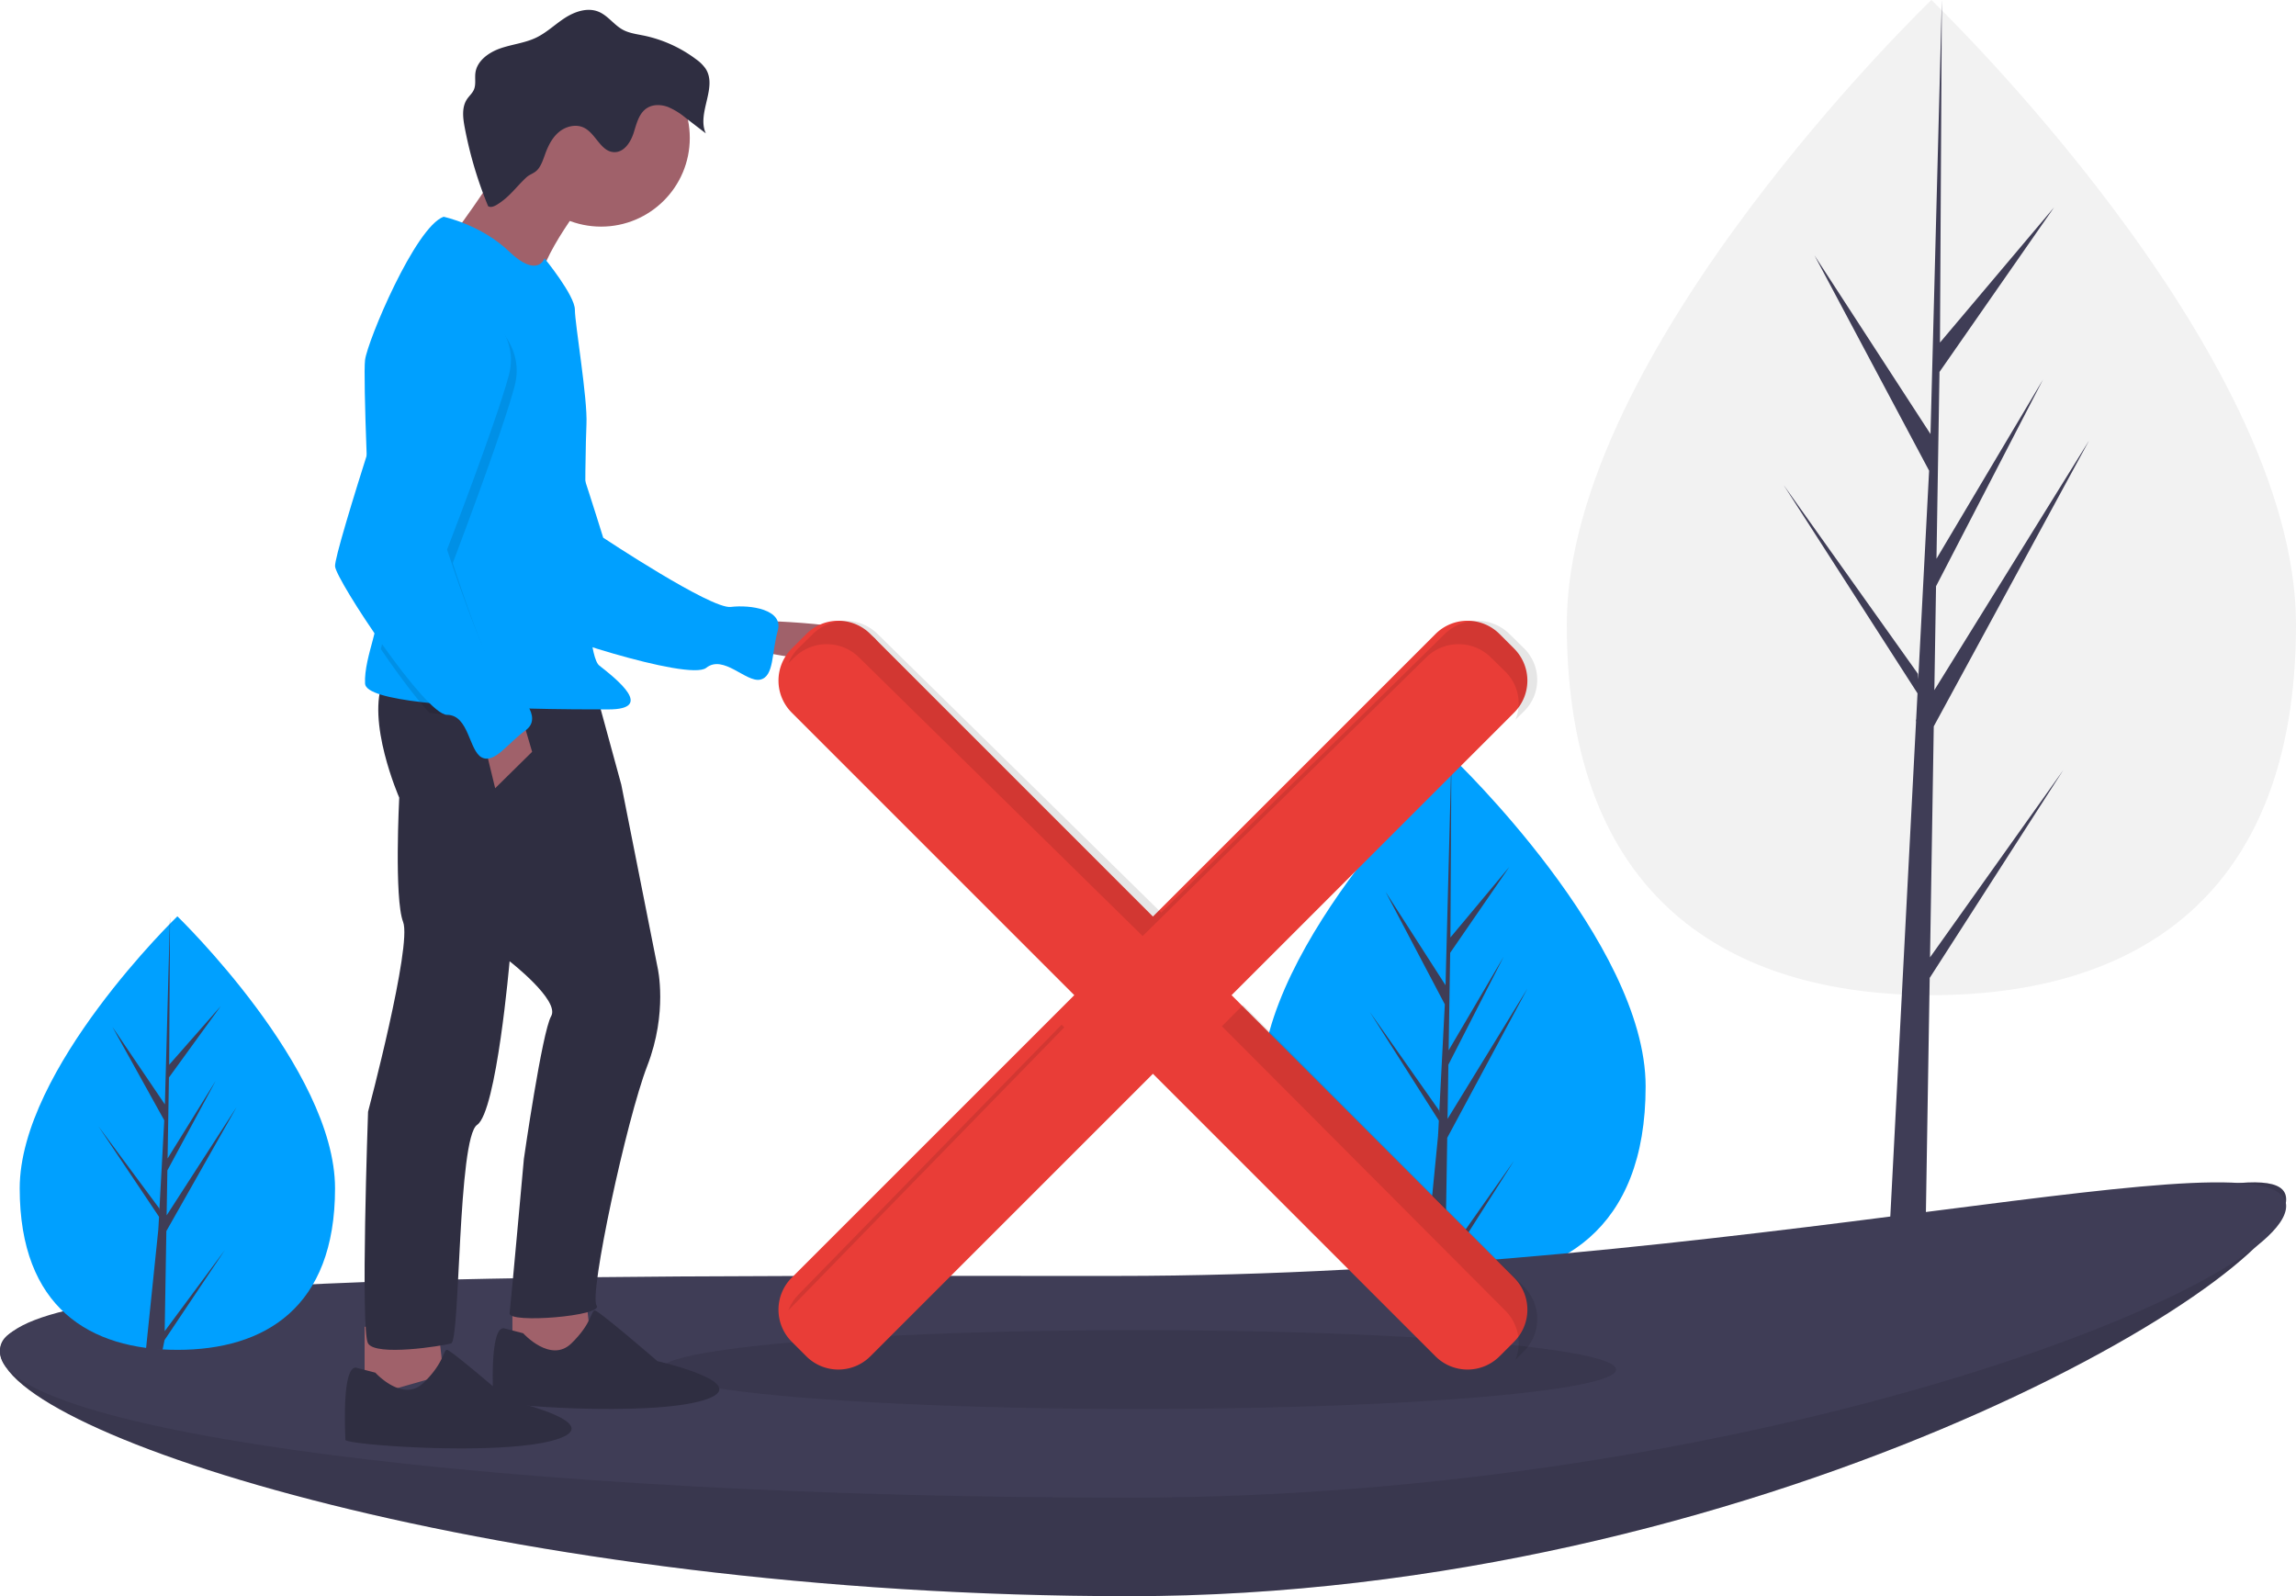 <svg xmlns="http://www.w3.org/2000/svg" width="233" height="162" viewBox="0 0 233 162">
    <g fill="none" fill-rule="nonzero">
        <path fill="#00A0FF" d="M167 110.254C167 124.89 158.27 130 147.5 130s-19.5-5.11-19.5-19.746C128 95.62 147.5 77 147.5 77S167 95.619 167 110.254z"/>
        <path fill="#3F3D56" d="M146.866 115.48L155 100.34l-8.104 13.221.088-5.503 5.606-10.954-5.582 9.498.158-9.898 6.003-8.72-5.979 7.164.1-18.148-.595 22.996-6.079-9.468 6.006 11.408-.57 11.054-.016-.294L139 102.694l7.015 11.039-.071 1.382-.013.021.006.114-1.443 14.75h1.928l.231-1.192 6.997-11.012-6.98 9.923z"/>
        <path fill="#F2F2F2" d="M233 63.371C233 91.261 216.435 101 196 101s-37-9.738-37-37.629C159 35.481 196 0 196 0s37 35.481 37 63.371z"/>
        <path fill="#3F3D56" d="M195.861 97.164l.379-23.445L212 44.713l-15.7 25.328.17-10.542 10.861-20.986-10.816 18.196.306-18.96 11.63-16.707-11.582 13.725L197.06 0l-1.202 46.025.099-1.899-11.826-18.21 11.636 21.855-1.102 21.176-.033-.562L181 49.222l13.591 21.148-.138 2.649-.024.04.011.217L191.645 127h3.734l.449-27.75 13.557-21.096z"/>
        <path fill="#3F3D56" d="M232 121.73c0 8.472-54.134 40.27-117.417 40.27C51.301 162 0 145.543 0 137.07c0-8.472 50.042 1.599 113.324 1.599 63.283 0 118.676-25.412 118.676-16.94z"/>
        <path fill="#000" d="M232 121.73c0 8.472-54.134 40.27-117.417 40.27C51.301 162 0 145.543 0 137.07c0-8.472 50.042 1.599 113.324 1.599 63.283 0 118.676-25.412 118.676-16.94z" opacity=".1"/>
        <path fill="#3F3D56" d="M232 122.406C232 130.578 177.866 152 114.583 152 51.301 152 0 145.375 0 137.203s50.042-7.706 113.324-7.706c63.283 0 118.676-15.263 118.676-7.09z"/>
        <ellipse cx="115.5" cy="139" fill="#000" opacity=".1" rx="48.5" ry="4"/>
        <path fill="#A0616A" d="M76.934 63s14.404.272 11.736 2.853c-2.667 2.581-12.67 0-12.67 0L76.934 63z"/>
        <path fill="#00A0FF" d="M47.41 33.097s5.73-1.026 7.721 3.611c1.992 4.638 6.083 17.864 6.083 17.864s10.948 7.266 12.94 7.028c1.99-.24 5.395.248 4.77 2.426-.624 2.179-.347 4.649-1.784 4.952-1.438.302-3.724-2.588-5.474-1.196-1.75 1.392-17.344-3.692-18.345-4.745C52.32 61.983 44 39.173 44 39.173s.333-6.15 3.41-6.076z"/>
        <path fill="#A0616A" d="M59.394 131l.606 5.547L54.91 138 52 136.547v-4.887zM44.394 134l.606 5.547L39.91 141 37 139.547v-4.887z"/>
        <path fill="#2F2E41" d="M60.543 70.461l2.504 9.166 3.69 18.596s1.054 4.516-1.055 9.963c-2.108 5.446-5.93 23.245-5.139 24.308.79 1.063-8.96 1.86-8.829.797.132-1.063 1.45-15.674 1.45-15.674s1.845-12.885 2.767-14.48c.923-1.593-4.217-5.578-4.217-5.578s-1.317 15.276-3.294 16.604c-1.976 1.328-1.713 21.917-2.635 22.183-.923.266-7.643 1.328-8.434 0-.79-1.328 0-23.511 0-23.511s4.48-16.87 3.558-19.261c-.922-2.391-.395-12.62-.395-12.62S37.088 73.119 38.933 69l21.61 1.461z"/>
        <path fill="#A0616A" d="M60 19.468s-5.547 6.852-5.283 9.883C54.981 32.38 46 23.817 46 23.817s6.472-8.697 6.472-10.542c0-1.845 7.528 6.193 7.528 6.193z"/>
        <circle cx="61" cy="14" r="9" fill="#A0616A"/>
        <path fill="#00A0FF" d="M37.852 64.878c-.39 1.458-.875 3.112-.806 4.504.044.902 2.433 1.494 5.737 1.881 3.063.36 6.913.543 10.412.638 3.675.099 6.96.099 8.54.099 4.702 0 .914-3.01-.915-4.45-1.829-1.44-1.437-21.859-1.306-24.477.13-2.618-1.176-10.21-1.176-11.649 0-1.44-3.074-5.198-3.074-5.198s-.714 2.057-3.588-.692C48.802 22.785 45.014 22 45.014 22c-2.874 1.047-7.707 12.565-7.968 14.529-.106.797-.018 4.88.16 9.54.257 6.813.706 14.867 1.015 15.722.245.674-.026 1.805-.37 3.087z"/>
        <path fill="#A0616A" d="M53.028 73L54 76.302 50.25 80 49 74.849z"/>
        <path fill="#2F2E41" d="M53.091 135.314s2.778 3.086 4.894 1.03c2.116-2.058 1.983-3.344 2.38-3.344.397 0 6.348 5.143 6.348 5.143s10.184 2.315 4.63 3.986c-5.555 1.672-21.294.514-21.294 0s-.396-7.329 1.058-7.329l1.984.514z"/>
        <path fill="#2F2E41" d="M38.091 139.314s2.778 3.086 4.894 1.03c2.116-2.058 1.983-3.344 2.38-3.344.397 0 6.348 5.143 6.348 5.143s10.184 2.315 4.63 3.986c-5.555 1.672-21.294.514-21.294 0s-.396-7.329 1.058-7.329l1.984.514zM50.482 20.743c-.287.18-.66.363-.947.183a40.842 40.842 0 0 1-2.38-8.015c-.182-.963-.308-2.034.243-2.854.217-.324.53-.588.688-.942.24-.536.082-1.157.162-1.736.168-1.215 1.349-2.062 2.536-2.473 1.187-.41 2.476-.538 3.608-1.077 1.074-.512 1.935-1.361 2.93-2.005.997-.644 2.273-1.085 3.383-.65.981.386 1.593 1.359 2.52 1.854.63.336 1.36.43 2.063.574a13.376 13.376 0 0 1 5.364 2.423c.383.266.714.598.976.979 1.19 1.906-.941 4.498 0 6.532l-2.034-1.56a7.11 7.11 0 0 0-1.816-1.123c-.673-.248-1.47-.278-2.082.092-.859.518-1.092 1.602-1.392 2.54-.3.94-.963 1.98-1.973 1.956-1.374-.033-1.855-1.898-3.088-2.488-.803-.385-1.815-.132-2.5.43-.686.561-1.097 1.376-1.399 2.196-.188.513-.365 1.09-.7 1.535-.369.49-.84.53-1.235.896-1.027.953-1.658 1.936-2.927 2.733z"/>
        <path fill="#000" d="M38.647 65.869c1.625 2.396 3.456 4.869 4.934 6.484 3.065.365 6.917.551 10.419.647a8.31 8.31 0 0 0-2.304-2.159c-1.7-1.063-5.752-13.69-5.752-13.69s4.967-13.027 6.274-17.945c1.308-4.918-3.79-7.71-3.79-7.71-2.353-1.993-6.405 2.66-6.405 2.66S39.955 40.497 38 46.767c.257 6.919.707 15.097 1.017 15.965.244.685-.026 1.833-.37 3.136z" opacity=".1"/>
        <path fill="#00A0FF" d="M47.85 30.49s5.094 2.751 3.788 7.6c-1.307 4.848-6.27 17.69-6.27 17.69s4.049 12.448 5.747 13.496c1.699 1.048 4.05 3.538 2.221 4.848-1.829 1.31-3.135 3.407-4.442 2.752-1.306-.655-1.306-4.324-3.527-4.324-2.22 0-11.235-13.628-11.365-15.069-.131-1.441 7.446-24.373 7.446-24.373s4.05-4.586 6.401-2.62z"/>
        <path fill="#E93D37" d="M153.653 65.825l-1.478-1.478a4.598 4.598 0 0 0-6.502 0L117 93.02 88.327 64.347a4.598 4.598 0 0 0-6.502 0l-1.478 1.478a4.598 4.598 0 0 0 0 6.502L109.02 101l-28.673 28.673a4.598 4.598 0 0 0 0 6.502l1.478 1.478a4.598 4.598 0 0 0 6.502 0L117 108.98l28.673 28.673a4.598 4.598 0 0 0 6.502 0l1.478-1.478a4.598 4.598 0 0 0 0-6.502L124.98 101l28.673-28.673a4.598 4.598 0 0 0 0-6.502z"/>
        <path fill="#000" d="M80 133l28-28.724-.27-.276-26.7 27.39A4.74 4.74 0 0 0 80 133zM80.63 66.707a4.676 4.676 0 0 1 6.53 0L115.954 95l28.795-28.293a4.676 4.676 0 0 1 6.53 0l1.485 1.459a4.48 4.48 0 0 1 1.028 4.877l.855-.84A4.497 4.497 0 0 0 156 68.995a4.497 4.497 0 0 0-1.352-3.208l-1.485-1.458a4.676 4.676 0 0 0-6.53 0l-28.795 28.293-28.796-28.293a4.676 4.676 0 0 0-6.53 0l-1.484 1.458A4.512 4.512 0 0 0 80 67.326l.63-.619zM126.15 102l-2.15 2.157 28.768 28.866a4.64 4.64 0 0 1 1.027 4.977l.854-.857a4.637 4.637 0 0 0 0-6.546L126.149 102z" opacity=".1"/>
        <path fill="#00A0FF" d="M34 120.607C34 132.757 26.837 137 18 137s-16-4.242-16-16.393C2 108.457 18 93 18 93s16 15.457 16 27.607z"/>
        <path fill="#3F3D56" d="M16.882 124.946L24 112.376l-7.09 10.977.076-4.569 4.906-9.094-4.885 7.885.138-8.217 5.252-7.24-5.23 5.949L17.253 93l-.52 19.09-5.319-7.859 5.255 9.47-.498 9.177-.014-.243L10 114.33l6.138 9.164-.062 1.148-.012.017.006.094L14.807 137h1.687l.202-.99 6.123-9.142-6.107 8.239z"/>
    </g>
</svg>
